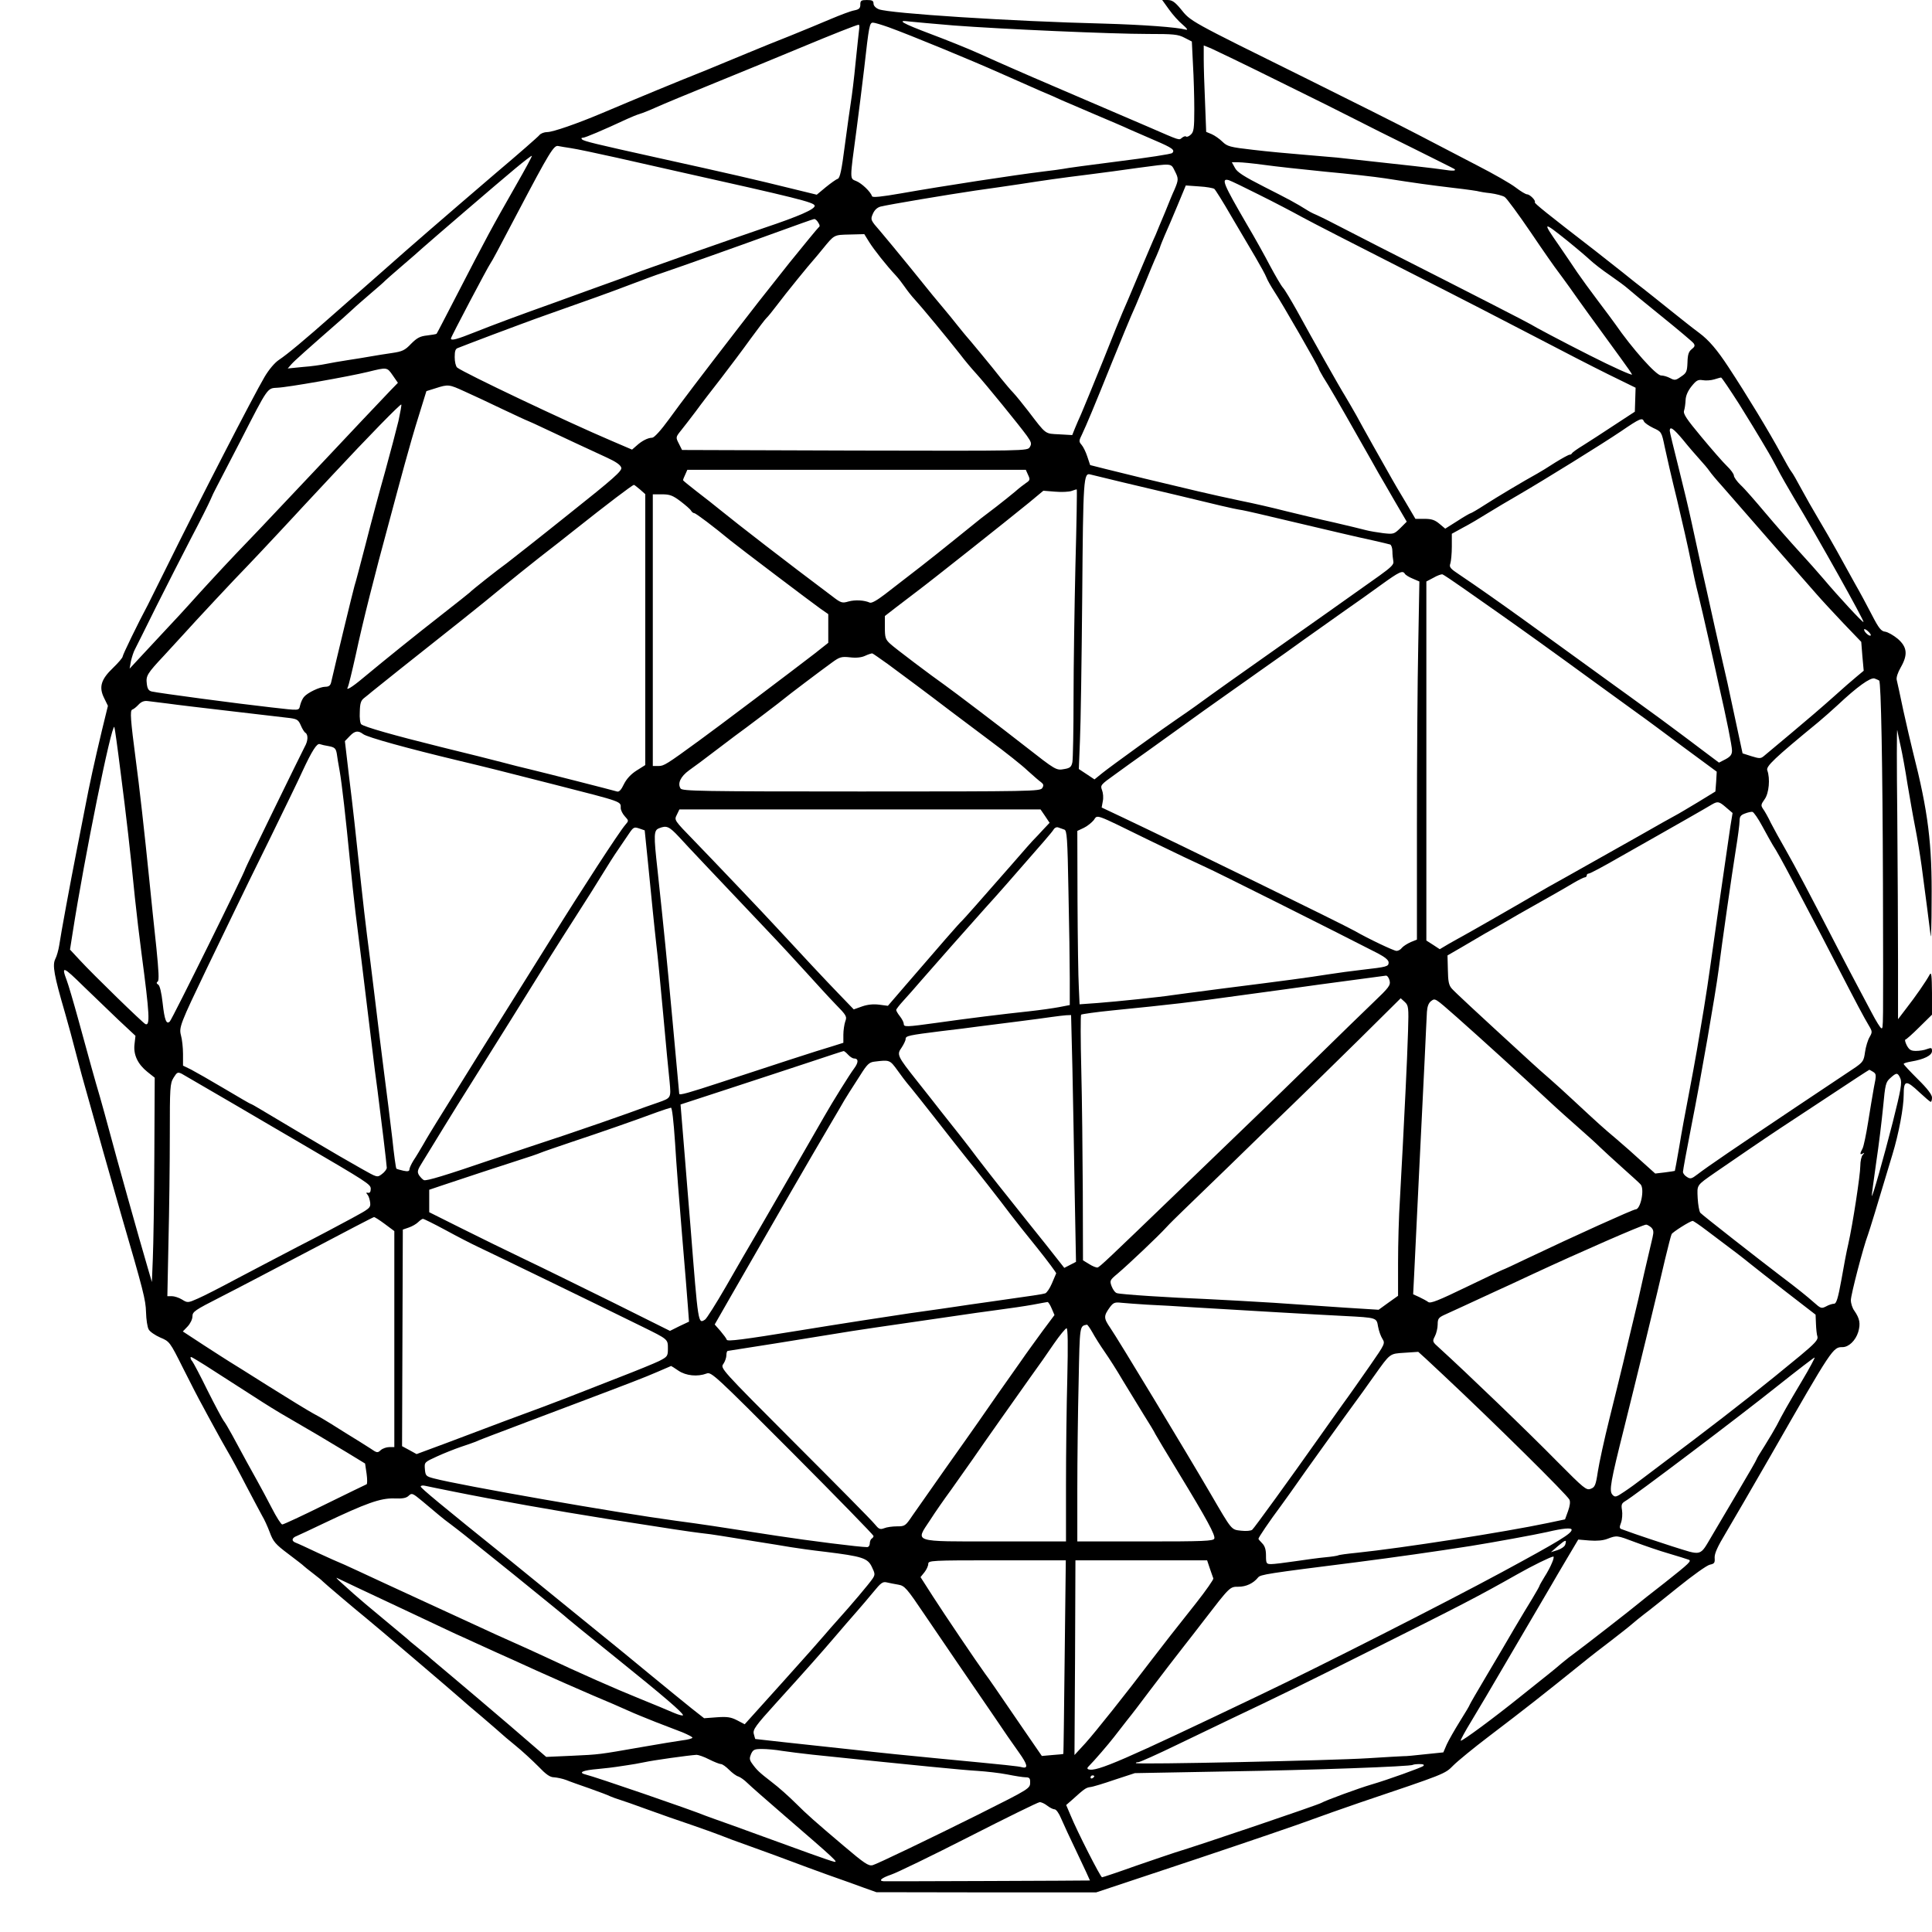 <?xml version="1.0" standalone="no"?>
<!DOCTYPE svg PUBLIC "-//W3C//DTD SVG 20010904//EN"
 "http://www.w3.org/TR/2001/REC-SVG-20010904/DTD/svg10.dtd">
<svg version="1.0" xmlns="http://www.w3.org/2000/svg"
 width="1024pt" height="1024pt" viewBox="0 0 1024 1024"
 preserveAspectRatio="xMidYMid meet">

<g transform="translate(0,1024) scale(0.1,-0.1)"
fill="#000000" stroke="none">
<path d="M4560 10216 c0 -20 -7 -26 -32 -31 -18 -3 -73 -24 -123 -45 -49 -21
-146 -61 -215 -89 -69 -27 -170 -68 -225 -91 -55 -23 -154 -64 -220 -91 -161
-64 -354 -144 -555 -229 -130 -55 -260 -100 -289 -100 -16 0 -35 -7 -42 -16
-7 -9 -112 -101 -234 -204 -265 -227 -457 -393 -585 -507 -52 -46 -108 -95
-125 -110 -16 -14 -82 -71 -145 -127 -156 -138 -246 -213 -291 -243 -23 -15
-54 -52 -77 -91 -60 -102 -349 -663 -518 -1006 -47 -94 -92 -184 -100 -201
-53 -99 -134 -266 -134 -275 0 -6 -23 -33 -51 -60 -64 -61 -76 -102 -47 -160
l20 -41 -31 -127 c-41 -172 -66 -286 -91 -417 -12 -60 -32 -164 -45 -230 -31
-157 -83 -438 -91 -495 -4 -25 -13 -58 -21 -73 -16 -33 -7 -85 52 -287 18 -63
42 -151 53 -195 12 -44 32 -123 47 -175 36 -131 172 -611 195 -690 121 -415
132 -458 134 -525 1 -38 7 -79 14 -91 6 -12 34 -31 61 -43 50 -21 51 -22 122
-164 39 -78 85 -167 102 -197 16 -30 45 -84 65 -120 19 -36 50 -90 67 -120 18
-30 63 -113 100 -185 37 -71 76 -143 85 -160 10 -16 28 -55 40 -87 18 -49 30
-63 98 -114 42 -32 79 -60 82 -64 3 -3 25 -21 50 -40 25 -19 47 -37 50 -41 6
-7 172 -148 229 -194 39 -31 486 -412 505 -430 6 -6 56 -49 111 -95 55 -47
102 -88 105 -91 3 -3 34 -30 70 -59 36 -29 90 -79 122 -111 42 -44 63 -59 85
-59 15 -1 44 -7 63 -14 19 -8 76 -28 125 -45 50 -18 99 -36 110 -42 11 -5 34
-13 50 -18 17 -5 82 -28 145 -51 63 -23 171 -61 240 -84 69 -24 136 -48 150
-54 14 -6 88 -34 165 -61 77 -28 172 -62 210 -77 39 -15 124 -46 190 -70 66
-23 152 -54 190 -68 l70 -25 583 -1 582 0 523 174 c287 96 565 191 617 211 52
19 167 60 255 90 456 154 453 152 498 198 23 23 107 92 186 152 201 153 280
215 496 389 44 36 114 90 155 121 41 32 89 69 105 83 17 15 48 40 70 57 22 16
103 81 180 143 77 62 152 116 168 119 24 5 27 10 25 37 -1 22 15 58 59 131 33
55 140 240 238 410 328 573 330 575 381 575 33 0 69 35 83 80 13 45 8 71 -20
112 -11 14 -19 40 -19 57 0 29 66 282 90 345 9 25 46 145 130 426 34 111 60
251 60 317 0 79 12 81 84 13 29 -27 56 -50 59 -50 4 0 7 10 7 23 0 15 -25 48
-75 97 -41 41 -75 77 -75 81 0 4 18 9 41 13 66 11 109 32 109 55 0 18 -3 19
-26 11 -14 -6 -40 -10 -59 -10 -27 0 -36 6 -49 30 -8 16 -11 30 -7 30 4 0 38
30 74 66 l67 66 0 116 c-1 91 -3 113 -12 97 -19 -36 -77 -119 -123 -178 l-45
-59 0 304 c0 166 -2 517 -4 778 -3 261 -3 464 0 450 2 -14 11 -54 19 -90 8
-36 24 -123 35 -195 12 -71 30 -175 41 -230 11 -55 26 -147 34 -205 8 -58 21
-157 29 -220 8 -63 17 -131 19 -150 2 -19 5 62 5 181 3 307 -18 476 -99 794
-11 44 -34 143 -51 220 -16 77 -32 150 -35 162 -3 12 6 39 21 65 39 68 35 108
-15 152 -23 19 -53 36 -67 38 -21 2 -34 18 -70 88 -24 47 -65 123 -92 170 -26
47 -68 123 -94 170 -26 47 -70 123 -98 170 -28 47 -69 119 -91 160 -22 41 -45
82 -52 90 -7 8 -31 51 -55 95 -64 118 -181 311 -279 460 -59 90 -103 142 -154
180 -30 22 -101 78 -158 124 -57 46 -119 95 -138 110 -19 14 -68 53 -110 87
-42 33 -108 85 -146 115 -254 196 -325 253 -320 257 7 8 -26 42 -41 42 -7 0
-34 16 -60 36 -27 21 -118 73 -204 117 -85 44 -227 118 -315 164 -88 46 -351
178 -585 294 -639 316 -617 304 -673 373 -30 36 -45 46 -68 46 l-29 0 36 -50
c20 -28 52 -64 73 -81 24 -21 29 -29 16 -26 -48 13 -227 26 -435 32 -490 12
-1136 54 -1192 76 -17 7 -28 19 -28 30 0 15 -7 19 -35 19 -30 0 -35 -3 -35
-24z m495 -111 c250 -19 836 -45 1030 -45 135 0 159 -2 193 -20 l39 -20 6
-122 c4 -67 7 -174 7 -238 0 -101 -3 -119 -18 -133 -10 -10 -22 -14 -25 -11
-4 4 -13 1 -22 -6 -17 -14 -7 -17 -175 56 -117 50 -448 192 -515 221 -33 14
-78 34 -100 43 -22 10 -71 31 -110 48 -38 17 -119 52 -180 80 -60 27 -173 72
-250 101 -154 58 -187 77 -115 67 25 -3 131 -12 235 -21z m-346 -9 c116 -42
441 -176 591 -243 80 -35 177 -78 215 -95 39 -16 89 -38 112 -49 23 -10 102
-44 175 -75 73 -31 156 -66 183 -79 28 -12 89 -39 138 -60 91 -39 106 -50 90
-66 -6 -6 -133 -25 -284 -44 -151 -19 -283 -37 -294 -40 -12 -2 -59 -9 -105
-14 -154 -19 -528 -76 -755 -116 -103 -18 -151 -23 -153 -15 -8 24 -54 68 -83
80 -36 15 -36 0 1 275 11 83 29 227 40 320 26 232 29 245 47 245 9 0 45 -11
82 -24z m-155 -8 c-2 -13 -10 -93 -19 -178 -8 -85 -20 -180 -25 -210 -5 -30
-19 -133 -32 -229 -17 -133 -26 -175 -38 -179 -8 -2 -37 -23 -63 -44 l-48 -40
-127 31 c-198 49 -332 80 -722 166 -325 72 -383 86 -395 96 -5 6 -4 9 5 9 11
0 102 38 235 100 22 10 51 22 65 26 14 4 52 19 85 34 33 15 179 76 325 135
146 59 346 142 445 183 168 70 292 119 306 121 3 1 5 -9 3 -21z m2216 -275
c173 -85 358 -177 410 -204 52 -27 192 -97 310 -155 118 -59 217 -108 219
-110 11 -10 -9 -11 -59 -3 -46 7 -178 22 -565 64 -22 2 -101 9 -175 15 -74 6
-195 17 -269 26 -123 14 -136 18 -162 43 -15 15 -41 33 -57 40 l-29 12 -6 157
c-4 86 -7 189 -7 229 l0 72 38 -15 c20 -9 179 -85 352 -171z m-3745 -358 c28
-4 138 -27 245 -51 107 -24 247 -56 310 -70 645 -144 734 -166 738 -184 3 -18
-80 -55 -268 -118 -196 -67 -540 -188 -645 -226 -55 -21 -107 -40 -115 -43
-105 -38 -256 -92 -340 -123 -205 -73 -336 -122 -434 -161 -95 -38 -126 -46
-126 -33 0 8 196 380 210 399 7 9 43 76 142 265 171 325 194 362 217 356 9 -2
39 -7 66 -11z m-293 -202 c-127 -223 -145 -255 -327 -608 -48 -93 -89 -172
-91 -174 -2 -2 -24 -6 -50 -9 -38 -4 -54 -13 -85 -44 -33 -35 -47 -41 -101
-49 -35 -5 -85 -13 -113 -18 -27 -5 -83 -14 -123 -20 -39 -6 -91 -15 -115 -20
-23 -5 -78 -13 -122 -16 l-80 -8 20 23 c17 19 75 71 274 245 19 17 43 39 54
49 11 11 52 46 91 80 39 33 73 63 76 67 3 3 43 39 90 79 47 40 96 83 110 96
45 40 403 348 490 420 47 39 87 70 89 68 2 -2 -37 -74 -87 -161z m3969 113
c57 -8 203 -24 324 -36 121 -11 263 -27 315 -35 166 -26 232 -35 365 -51 71
-8 132 -17 135 -19 3 -1 30 -6 60 -9 30 -4 64 -13 75 -20 11 -7 74 -93 140
-190 66 -98 130 -189 142 -204 11 -15 41 -55 65 -89 41 -59 135 -189 268 -371
33 -45 60 -84 60 -87 0 -6 -103 40 -225 102 -145 73 -297 154 -310 163 -10 7
-298 155 -805 412 -135 69 -254 130 -265 136 -11 6 -36 18 -55 27 -19 8 -44
20 -55 27 -70 44 -105 62 -233 127 -110 56 -146 79 -157 102 l-16 29 34 0 c18
0 80 -6 138 -14z m-474 -33 c20 -39 20 -46 -2 -98 -8 -16 -30 -70 -50 -120
-21 -49 -43 -103 -50 -120 -8 -16 -48 -111 -90 -210 -41 -99 -80 -189 -85
-200 -5 -11 -53 -128 -105 -260 -53 -131 -105 -257 -115 -280 -10 -22 -25 -56
-33 -76 l-14 -35 -69 4 c-77 4 -67 -4 -164 123 -30 39 -66 83 -80 98 -14 14
-43 49 -65 76 -40 52 -176 216 -185 225 -3 3 -23 28 -45 55 -22 28 -53 66 -70
86 -46 54 -61 73 -179 219 -60 74 -133 162 -161 195 -51 58 -52 61 -39 91 9
21 23 34 41 39 44 11 354 63 503 85 74 10 180 26 235 34 129 20 211 32 365 51
69 9 186 24 260 35 187 25 175 26 197 -17z m448 -126 c77 -38 178 -91 225
-117 47 -26 297 -154 555 -285 259 -131 571 -292 695 -357 124 -65 291 -151
372 -191 l147 -72 -2 -63 -2 -64 -110 -72 c-60 -40 -135 -88 -165 -107 -30
-18 -56 -37 -58 -41 -2 -5 -8 -8 -13 -8 -5 0 -40 -19 -77 -42 -37 -24 -79 -50
-94 -58 -71 -39 -220 -128 -280 -167 -37 -24 -70 -43 -73 -43 -3 0 -35 -18
-70 -41 l-65 -41 -31 26 c-24 20 -41 26 -79 26 l-48 0 -53 90 c-30 50 -61 102
-69 117 -39 68 -166 294 -192 343 -17 30 -43 75 -58 100 -32 51 -176 307 -257
455 -31 55 -63 109 -73 120 -10 11 -40 63 -68 115 -27 52 -82 151 -123 220
-125 215 -139 247 -96 235 12 -4 85 -39 162 -78z m-239 32 c6 -5 47 -70 90
-145 44 -75 101 -172 128 -217 26 -45 53 -93 58 -107 5 -14 24 -47 42 -75 39
-58 236 -401 236 -410 0 -3 11 -22 23 -43 30 -47 82 -136 190 -327 47 -82 93
-164 103 -182 11 -18 48 -83 84 -145 l66 -113 -34 -34 c-33 -32 -36 -33 -90
-27 -32 4 -73 11 -92 16 -19 5 -96 24 -170 41 -74 16 -189 44 -255 60 -66 17
-174 42 -240 55 -66 14 -167 36 -225 50 -184 43 -402 96 -489 118 l-83 21 -15
45 c-8 25 -22 53 -31 63 -14 16 -14 21 3 55 24 51 62 141 161 387 47 116 92
224 99 240 8 17 38 86 66 155 28 69 59 144 70 167 10 24 19 45 19 48 0 2 11
28 23 57 13 29 44 101 68 159 l44 106 70 -5 c39 -2 75 -9 81 -13z m-2099 -179
c9 -13 9 -21 2 -25 -5 -4 -75 -89 -155 -188 -183 -231 -164 -207 -266 -339
-207 -268 -307 -400 -373 -491 -43 -59 -77 -96 -88 -97 -23 0 -56 -17 -84 -43
l-23 -20 -112 48 c-235 100 -780 359 -815 387 -7 6 -13 30 -13 55 0 33 4 45
18 49 9 4 91 35 183 70 91 34 219 82 285 105 235 83 331 117 454 164 69 26
136 51 150 55 69 23 419 147 600 213 113 41 210 76 215 76 6 1 16 -8 22 -19z
m3969 -95 c52 -42 107 -89 124 -105 17 -16 63 -52 103 -79 39 -27 81 -58 92
-68 12 -11 93 -78 180 -148 88 -71 165 -136 171 -144 9 -12 7 -19 -10 -32 -16
-13 -21 -29 -22 -70 -2 -48 -5 -56 -34 -75 -28 -20 -34 -21 -58 -8 -15 8 -36
14 -48 14 -26 0 -152 141 -244 274 -8 11 -48 66 -90 121 -41 54 -90 122 -110
151 -19 29 -63 93 -97 143 -90 129 -87 130 43 26z m-3699 -8 c25 -40 92 -125
141 -177 13 -14 34 -41 47 -60 13 -19 37 -50 54 -68 35 -38 174 -206 240 -290
24 -32 62 -77 85 -102 50 -55 230 -276 269 -330 24 -34 26 -42 15 -60 -13 -20
-15 -20 -928 -18 l-915 3 -17 34 c-17 33 -17 34 12 70 16 20 51 65 78 101 26
36 86 114 133 174 46 60 117 154 157 210 41 56 79 106 85 111 7 6 32 37 57 70
41 55 171 215 195 241 5 6 26 30 45 54 63 77 59 75 143 77 l78 2 26 -42z
m-2525 -707 l27 -39 -37 -38 c-88 -92 -199 -210 -357 -378 -93 -99 -246 -260
-339 -359 -94 -98 -182 -190 -195 -205 -13 -14 -47 -51 -75 -81 -28 -30 -73
-80 -100 -110 -27 -30 -81 -89 -120 -130 -39 -42 -100 -107 -135 -145 l-64
-69 7 40 c5 21 14 50 22 64 7 14 58 115 112 225 55 110 139 274 186 365 48 91
93 181 101 200 8 19 22 49 31 65 9 17 66 127 127 245 149 291 143 282 197 285
55 2 377 59 480 84 102 25 101 26 132 -19z m7136 -152 c49 -79 102 -165 118
-193 16 -27 34 -57 39 -66 6 -9 25 -45 44 -80 18 -35 59 -107 90 -159 129
-214 373 -651 368 -657 -4 -4 -132 134 -213 230 -27 32 -85 97 -129 145 -44
48 -124 139 -177 202 -53 63 -112 131 -132 149 -20 19 -36 42 -36 50 0 9 -17
32 -37 51 -20 19 -81 89 -135 154 -80 96 -98 123 -92 140 4 12 7 37 8 56 1 23
12 48 31 72 26 32 34 37 60 33 16 -3 44 -1 60 4 17 5 33 10 37 10 3 1 46 -63
96 -141z m-6757 68 c41 -18 132 -61 203 -95 70 -33 130 -61 132 -61 2 0 52
-23 111 -51 108 -51 177 -83 309 -144 48 -22 73 -39 77 -54 4 -17 -38 -55
-281 -248 -157 -126 -304 -241 -326 -258 -49 -35 -189 -146 -196 -155 -3 -3
-68 -55 -145 -115 -146 -114 -301 -239 -419 -337 -63 -53 -96 -72 -82 -49 3 5
22 82 42 172 36 169 99 419 178 709 24 91 61 226 81 300 20 74 54 192 76 261
l39 126 48 15 c68 22 72 21 153 -16z m-349 -157 c-11 -46 -43 -167 -71 -269
-29 -102 -75 -273 -102 -380 -28 -107 -54 -208 -60 -225 -7 -23 -98 -399 -124
-512 -4 -17 -13 -23 -31 -23 -28 0 -94 -31 -113 -54 -7 -8 -16 -27 -20 -43 -8
-31 3 -30 -156 -12 -171 19 -591 75 -631 84 -16 4 -23 14 -26 42 -5 41 2 53
91 148 26 28 71 77 101 110 59 66 282 305 345 369 22 23 94 99 160 170 66 71
125 134 130 140 6 6 76 81 155 166 189 203 363 381 367 376 2 -2 -5 -41 -15
-87z m6601 -2 c3 -8 25 -23 49 -35 44 -20 45 -21 61 -99 9 -43 38 -170 66
-283 27 -113 59 -254 71 -315 12 -60 30 -144 41 -185 10 -41 37 -156 59 -255
22 -99 45 -200 50 -225 41 -179 70 -324 70 -348 0 -21 -8 -32 -34 -46 l-35
-18 -88 66 c-48 36 -99 75 -113 85 -23 18 -182 135 -281 206 -23 17 -95 68
-159 115 -116 84 -179 130 -395 286 -125 90 -253 180 -338 237 -50 33 -57 41
-50 60 4 12 8 53 8 90 l0 68 60 33 c33 17 92 52 130 76 39 24 111 67 160 95
141 82 446 271 548 340 98 67 112 73 120 52z m208 -99 c28 -35 68 -81 88 -103
20 -22 43 -49 51 -61 8 -12 38 -48 67 -80 52 -59 174 -199 288 -330 33 -38 84
-96 113 -129 29 -33 74 -84 100 -114 26 -30 90 -99 142 -154 l95 -99 6 -76 7
-77 -36 -30 c-20 -16 -77 -66 -127 -111 -49 -44 -148 -129 -220 -189 -71 -59
-138 -115 -147 -123 -16 -13 -23 -13 -65 0 l-47 15 -33 154 c-18 85 -39 183
-47 219 -9 36 -38 169 -67 295 -28 127 -62 280 -76 340 -13 61 -35 160 -48
220 -13 61 -44 191 -69 290 -25 99 -46 185 -46 192 0 26 20 12 71 -49z m-3472
-185 c12 -25 10 -29 -11 -43 -12 -8 -39 -29 -58 -46 -19 -16 -64 -52 -100 -80
-35 -27 -71 -54 -80 -61 -8 -6 -75 -60 -149 -120 -125 -101 -205 -163 -361
-283 -42 -32 -70 -48 -80 -44 -29 13 -77 16 -113 6 -34 -10 -40 -8 -89 30
-231 173 -501 382 -588 453 -30 25 -88 70 -127 100 -40 31 -73 58 -73 60 0 2
5 16 12 30 l11 25 897 0 897 0 12 -27z m496 -38 c83 -20 218 -52 300 -71 83
-20 184 -44 225 -54 41 -10 93 -21 115 -24 22 -4 126 -28 230 -53 234 -55 367
-87 465 -108 41 -9 81 -19 88 -21 6 -2 12 -18 12 -36 0 -18 3 -42 5 -53 4 -16
-11 -31 -72 -75 -162 -115 -441 -313 -523 -370 -205 -144 -365 -258 -454 -323
-28 -20 -68 -48 -89 -62 -70 -47 -362 -258 -404 -292 l-42 -34 -42 28 -41 27
6 151 c4 82 9 426 12 763 5 630 7 658 44 647 8 -2 83 -20 165 -40z m-2552 -40
l27 -24 0 -718 0 -718 -46 -29 c-30 -19 -53 -44 -67 -72 -14 -30 -26 -43 -37
-39 -27 8 -372 96 -455 116 -44 10 -114 28 -155 39 -41 11 -185 47 -320 80
-258 64 -408 107 -425 121 -6 4 -10 34 -8 66 1 47 6 61 25 75 13 10 30 24 38
31 15 13 225 180 480 382 69 55 166 133 216 175 50 41 137 111 193 155 57 44
140 109 185 145 174 138 308 240 316 240 3 0 17 -12 33 -25z m2307 -401 c-5
-219 -10 -537 -10 -705 0 -169 -3 -320 -6 -338 -5 -25 -12 -32 -42 -37 -44 -8
-44 -8 -209 121 -122 96 -382 293 -427 325 -63 44 -265 196 -288 218 -25 23
-28 33 -28 86 l0 61 58 45 c31 24 83 63 114 87 66 49 477 375 591 468 l77 64
63 -5 c34 -3 73 -1 87 4 14 5 26 9 27 8 2 -2 -1 -182 -7 -402z m-2093 339 c26
-20 52 -42 56 -50 4 -7 12 -13 17 -13 8 0 101 -70 193 -146 39 -32 434 -331
474 -359 l43 -30 0 -76 0 -76 -72 -57 c-110 -85 -534 -405 -612 -461 -174
-127 -187 -135 -216 -135 l-30 0 0 720 0 720 49 0 c41 0 57 -6 98 -37z m3839
-384 c3 -6 22 -18 42 -26 l35 -15 -6 -336 c-4 -185 -7 -613 -7 -949 l0 -613
-32 -13 c-18 -8 -39 -21 -47 -30 -7 -10 -20 -17 -29 -17 -14 0 -151 65 -222
106 -66 37 -904 447 -1233 603 l-108 51 6 33 c4 18 2 44 -4 59 -10 26 -7 29
67 82 42 31 122 88 177 127 311 224 331 238 460 329 39 27 93 66 120 85 28 20
66 47 85 60 19 13 91 64 160 114 69 49 168 119 220 156 52 36 138 97 190 135
97 70 114 78 126 59z m307 -75 c54 -38 140 -98 191 -134 115 -81 280 -199 506
-364 96 -70 201 -146 233 -169 33 -23 139 -102 237 -175 l179 -132 -3 -53 -4
-52 -93 -57 c-52 -31 -105 -63 -119 -70 -14 -7 -99 -55 -190 -107 -191 -108
-213 -120 -380 -214 -69 -38 -150 -84 -180 -102 -64 -38 -331 -191 -375 -215
-16 -9 -51 -28 -77 -43 l-47 -28 -35 23 -36 23 0 952 0 951 38 20 c20 12 42
19 47 18 6 -2 54 -34 108 -72z m2162 -252 c-6 -7 -35 18 -35 31 0 5 9 2 20 -8
11 -10 18 -20 15 -23z m-5209 -152 c91 -67 208 -154 331 -248 34 -26 128 -96
209 -157 81 -60 172 -132 201 -160 30 -27 62 -55 71 -61 13 -10 15 -17 6 -31
-11 -17 -55 -18 -959 -18 -857 0 -949 2 -958 16 -17 27 0 63 45 96 24 17 84
61 133 99 50 38 100 76 111 84 45 32 259 194 264 200 7 7 192 147 249 188 41
30 51 33 96 28 32 -4 61 -1 80 8 17 8 34 13 38 13 4 -1 41 -27 83 -57z m5254
-87 c10 -9 18 -444 20 -1078 2 -788 2 -765 -8 -765 -5 0 -28 37 -52 83 -24 45
-59 111 -78 147 -19 36 -63 119 -97 185 -149 289 -232 446 -280 530 -29 50
-64 114 -79 143 -14 30 -33 63 -41 74 -13 19 -12 24 8 52 23 32 30 109 14 153
-8 21 37 64 271 256 26 22 72 62 102 90 103 97 173 147 195 141 11 -4 22 -9
25 -11z m-9070 -122 c41 -6 194 -24 340 -41 146 -17 284 -33 308 -36 36 -5 44
-10 56 -38 8 -19 19 -37 25 -40 15 -10 14 -43 -4 -74 -17 -32 -315 -642 -315
-647 0 -13 -387 -796 -400 -809 -18 -18 -28 7 -38 98 -6 54 -15 92 -23 97 -10
6 -11 11 -3 17 8 5 5 56 -7 177 -10 94 -28 262 -39 375 -22 218 -53 497 -70
620 -28 215 -32 264 -19 269 7 2 22 14 33 26 15 16 30 22 51 19 17 -2 64 -8
105 -13z m-251 -362 c31 -240 51 -415 76 -667 8 -78 24 -211 35 -295 43 -324
46 -385 21 -375 -12 4 -280 265 -347 338 l-53 57 14 89 c63 404 206 1107 221
1091 2 -2 17 -109 33 -238z m1286 200 c22 -17 241 -77 500 -139 142 -34 220
-53 520 -130 360 -92 345 -87 345 -123 0 -11 10 -31 22 -44 21 -23 21 -23 2
-45 -32 -37 -228 -338 -399 -613 -65 -104 -144 -230 -175 -280 -96 -153 -274
-437 -426 -683 -21 -34 -53 -86 -69 -115 -17 -29 -40 -68 -53 -87 -12 -19 -22
-41 -22 -48 0 -10 -9 -12 -32 -7 -18 4 -35 9 -37 11 -3 2 -13 75 -22 162 -10
86 -30 245 -44 352 -14 107 -36 290 -50 405 -14 116 -32 260 -40 320 -8 61
-21 178 -30 260 -31 290 -44 412 -66 588 l-21 179 27 28 c26 27 44 29 70 9z
m-181 -64 c30 -6 36 -12 41 -39 2 -17 9 -58 15 -91 12 -67 33 -254 55 -480 8
-82 21 -204 29 -270 15 -117 44 -353 86 -700 11 -93 25 -204 31 -245 18 -138
49 -395 49 -410 -1 -8 -12 -23 -26 -33 -25 -19 -25 -18 -107 28 -45 26 -98 56
-117 67 -42 24 -331 195 -412 244 -31 19 -58 34 -61 34 -2 0 -64 36 -138 80
-74 44 -153 89 -176 101 l-43 21 0 62 c0 33 -5 78 -11 99 -11 42 -3 62 137
354 40 83 103 213 140 290 36 76 125 257 197 403 71 146 148 303 169 350 52
112 78 152 93 146 8 -3 30 -8 49 -11z m7405 -325 l34 -29 -12 -73 c-17 -114
-90 -622 -106 -738 -8 -58 -23 -159 -34 -225 -11 -66 -27 -163 -36 -215 -9
-52 -29 -162 -45 -245 -16 -82 -39 -206 -50 -275 -12 -68 -22 -125 -23 -126
-1 -1 -25 -4 -53 -8 l-51 -6 -69 62 c-38 35 -100 90 -139 123 -69 58 -90 77
-230 207 -38 36 -93 85 -120 109 -28 24 -73 64 -100 89 -309 283 -403 371
-420 390 -16 18 -20 38 -21 99 l-2 77 76 44 c42 25 98 58 126 74 28 15 80 45
116 66 36 21 81 47 101 58 73 41 206 116 252 144 26 15 52 28 57 28 6 0 10 5
10 10 0 6 5 10 11 10 7 0 80 39 163 87 83 47 171 97 196 111 25 14 97 55 160
91 63 36 124 71 135 78 30 17 37 15 74 -17z m-3610 -45 l24 -36 -34 -36 c-19
-21 -39 -42 -45 -48 -6 -5 -62 -68 -124 -140 -169 -193 -254 -289 -261 -295
-14 -12 -113 -126 -300 -343 l-93 -108 -46 6 c-31 4 -61 1 -90 -9 l-45 -16
-80 83 c-66 68 -208 220 -326 348 -62 68 -345 365 -440 463 -106 109 -106 109
-92 137 l14 29 957 0 957 0 24 -35z m3802 -55 c22 -41 47 -85 54 -97 21 -32
51 -86 110 -198 29 -55 70 -134 92 -175 22 -41 84 -160 138 -265 109 -211 143
-275 171 -322 18 -30 18 -34 3 -60 -9 -15 -20 -51 -24 -79 -6 -45 -11 -53 -49
-80 -24 -16 -169 -113 -322 -215 -309 -207 -465 -313 -518 -354 -30 -23 -37
-25 -55 -13 -12 7 -21 19 -21 27 0 8 20 118 45 245 49 246 128 702 144 826 17
135 71 512 91 636 11 67 20 136 20 152 0 24 6 32 28 40 15 6 33 10 40 9 7 -1
31 -36 53 -77z m-3251 -73 c129 -63 264 -127 300 -143 53 -23 683 -339 913
-457 38 -20 57 -36 57 -48 0 -22 -9 -24 -140 -39 -52 -6 -135 -17 -185 -25
-101 -16 -211 -31 -560 -75 -132 -17 -251 -33 -265 -35 -48 -8 -296 -34 -391
-41 l-97 -7 -4 89 c-3 49 -6 256 -7 460 l-1 370 34 16 c19 9 42 28 53 41 22
30 -3 39 293 -106z m-2656 -115 c9 -92 21 -210 26 -262 5 -52 14 -133 19 -180
6 -47 22 -211 36 -365 14 -154 29 -315 34 -358 8 -87 8 -86 -59 -110 -25 -8
-97 -34 -160 -57 -63 -23 -214 -75 -335 -116 -121 -40 -292 -97 -380 -127
-257 -88 -354 -117 -368 -112 -7 3 -18 15 -26 26 -11 19 -9 27 20 73 17 28 68
110 111 181 44 72 107 173 140 225 33 52 130 208 216 345 221 356 232 373 342
545 55 85 120 189 145 230 25 41 61 98 80 125 19 28 45 67 59 87 23 34 27 36
54 27 l29 -10 17 -167z m166 131 c48 -53 167 -178 470 -498 63 -66 155 -166
204 -220 50 -55 118 -130 153 -166 60 -61 63 -67 53 -93 -5 -15 -10 -47 -10
-70 l0 -43 -57 -18 c-73 -21 -339 -108 -591 -191 -171 -56 -222 -71 -222 -61
0 1 -16 173 -35 382 -33 356 -44 467 -80 804 -21 188 -20 210 8 221 40 16 53
11 107 -47z m2041 40 c14 -4 17 -44 22 -326 4 -177 7 -386 7 -463 l0 -141 -57
-11 c-32 -6 -103 -16 -158 -22 -141 -15 -327 -38 -489 -61 -166 -23 -176 -23
-176 -5 0 7 -9 25 -20 39 -11 14 -20 29 -20 34 0 4 17 26 38 49 20 22 64 71
97 110 69 79 254 289 335 379 30 33 83 92 116 130 205 234 238 272 248 288 6
10 17 15 26 11 8 -3 22 -8 31 -11z m-5197 -832 c50 -48 132 -127 182 -175 l92
-86 -5 -44 c-7 -56 17 -106 68 -147 l39 -31 -2 -416 c-1 -230 -5 -473 -8 -542
l-5 -125 -22 75 c-43 145 -172 606 -202 720 -17 63 -40 147 -51 185 -26 87
-58 203 -116 415 -25 91 -52 182 -60 203 -30 80 -21 77 90 -32z m6921 32 c6
-25 -2 -36 -87 -117 -51 -49 -185 -179 -298 -290 -113 -111 -266 -259 -341
-331 -74 -71 -247 -238 -385 -371 -388 -374 -425 -409 -437 -412 -7 -1 -27 7
-44 18 l-33 20 -1 362 c-1 200 -4 491 -8 648 -4 157 -4 288 -1 292 3 3 79 14
170 23 310 31 415 43 680 80 146 20 333 45 415 57 135 18 322 43 351 47 7 0
15 -11 19 -26z m98 -266 c-2 -72 -8 -213 -13 -312 -5 -99 -12 -234 -15 -300
-4 -66 -10 -192 -15 -280 -6 -88 -10 -239 -10 -337 l0 -176 -52 -37 -51 -37
-176 11 c-97 7 -268 18 -381 26 -113 7 -275 16 -360 20 -183 7 -449 24 -470
31 -9 2 -21 18 -28 36 -11 30 -10 33 31 67 60 51 216 199 257 244 19 21 60 61
90 90 30 29 140 135 245 237 104 102 253 246 330 320 77 74 239 233 360 352
l219 217 22 -20 c19 -18 21 -28 17 -152z m257 73 c132 -117 350 -315 489 -445
47 -44 120 -109 161 -145 41 -36 91 -81 110 -100 20 -19 74 -69 120 -110 46
-41 89 -80 95 -87 23 -23 1 -133 -26 -133 -13 0 -325 -141 -577 -261 -68 -33
-125 -59 -127 -59 -2 0 -88 -41 -192 -91 -149 -72 -191 -89 -203 -80 -8 6 -30
18 -47 26 l-33 15 6 118 c3 64 14 297 25 517 11 220 24 495 30 610 5 116 11
229 12 252 2 29 9 47 22 57 22 16 18 19 135 -84z m-2036 -272 c3 -156 9 -450
12 -655 l7 -371 -31 -16 -31 -16 -97 123 c-54 67 -148 185 -209 262 -62 77
-130 165 -153 195 -22 30 -66 87 -96 125 -31 39 -75 95 -99 125 -23 30 -80
102 -126 160 -106 134 -109 140 -82 178 11 17 21 37 21 45 0 17 15 20 190 42
69 8 159 19 200 25 41 5 134 17 205 26 72 9 153 20 180 24 28 4 62 8 76 9 l26
1 7 -282z m-1189 72 c10 -11 24 -20 31 -20 25 0 25 -21 1 -53 -22 -29 -115
-178 -157 -252 -59 -104 -289 -501 -352 -610 -42 -71 -119 -204 -171 -295 -52
-90 -102 -169 -110 -174 -37 -24 -36 -29 -77 490 -12 142 -25 309 -30 369 -5
61 -12 148 -16 195 l-7 86 254 83 c140 46 333 109 429 141 96 32 178 59 181
59 3 1 14 -8 24 -19z m261 -82 c21 -29 44 -60 51 -68 16 -18 108 -134 143
-179 50 -65 170 -216 182 -231 22 -25 181 -228 223 -285 22 -29 86 -110 143
-180 56 -70 101 -131 100 -134 -2 -4 -12 -28 -23 -54 -11 -26 -27 -49 -35 -52
-16 -5 -57 -11 -290 -44 -80 -11 -161 -23 -180 -26 -19 -3 -129 -19 -245 -35
-115 -17 -381 -58 -589 -92 -296 -48 -381 -59 -384 -49 -2 7 -18 28 -34 47
l-30 34 87 152 c244 425 419 728 521 901 38 65 74 125 79 135 6 9 17 28 26 42
9 14 35 55 59 92 35 56 47 68 74 71 81 10 82 10 122 -45z m5172 -9 c17 -11 18
-16 4 -83 -7 -39 -21 -123 -31 -186 -10 -63 -23 -125 -29 -137 -15 -28 -15
-36 1 -27 10 6 10 4 0 -7 -7 -7 -13 -34 -13 -59 0 -47 -40 -309 -64 -415 -8
-33 -24 -117 -36 -187 -18 -100 -27 -128 -39 -128 -9 0 -28 -6 -42 -14 -25
-13 -29 -11 -65 21 -35 31 -88 74 -173 138 -117 89 -420 326 -429 337 -6 8
-12 43 -14 78 -3 72 -8 65 92 135 69 48 292 200 344 234 22 14 136 90 255 168
119 79 217 143 219 143 1 0 10 -5 20 -11z m-8678 -177 c146 -86 299 -175 340
-199 359 -210 375 -220 375 -244 0 -16 -5 -23 -14 -21 -11 2 -12 0 -3 -10 6
-7 12 -26 14 -42 3 -28 -3 -32 -97 -83 -55 -30 -183 -98 -285 -150 -102 -53
-250 -131 -330 -173 -80 -43 -170 -89 -200 -102 -54 -24 -56 -24 -85 -6 -16
10 -41 18 -54 18 l-24 0 6 293 c4 160 7 414 7 562 0 252 1 272 20 303 18 29
22 31 43 21 12 -7 141 -82 287 -167z m8822 143 c10 -22 4 -58 -40 -233 -48
-188 -110 -407 -111 -390 -1 3 10 82 23 175 14 92 30 226 37 297 11 119 14
131 38 152 33 30 39 30 53 -1z m-6494 -342 c6 -104 23 -323 37 -488 14 -165
28 -336 31 -380 l6 -80 -51 -24 -50 -25 -303 151 c-167 82 -377 186 -468 229
-90 43 -241 117 -335 164 l-170 85 0 60 0 59 65 22 c138 46 289 96 395 130 61
19 119 39 130 44 11 5 88 31 170 59 145 48 326 111 450 157 33 12 65 22 71 23
6 1 14 -67 22 -186z m-1539 -430 l51 -38 0 -572 0 -573 -27 0 c-14 0 -35 -7
-45 -16 -17 -16 -20 -15 -55 9 -21 14 -81 51 -133 83 -52 33 -102 64 -111 69
-9 6 -36 21 -60 34 -24 13 -129 77 -234 143 -104 66 -199 125 -209 131 -11 7
-71 45 -134 86 l-113 74 25 26 c15 16 26 39 26 54 0 25 13 33 148 102 81 41
296 154 477 249 182 96 333 175 337 175 4 1 30 -16 57 -36z m323 -33 c62 -34
138 -73 168 -87 118 -56 611 -295 875 -425 136 -67 135 -66 135 -115 0 -41 -2
-44 -47 -67 -27 -13 -120 -51 -208 -85 -88 -34 -187 -73 -220 -86 -33 -13
-116 -45 -185 -71 -131 -48 -249 -92 -513 -192 l-159 -59 -38 21 -39 21 2 574
2 574 32 11 c18 6 40 19 50 29 9 9 21 17 25 17 4 0 59 -27 120 -60z m6684 -2
c152 -114 191 -144 229 -175 22 -18 109 -86 194 -152 l154 -119 2 -49 c1 -26
4 -57 8 -68 4 -16 -14 -36 -91 -100 -185 -153 -348 -282 -567 -448 -121 -91
-242 -183 -270 -204 -27 -21 -71 -53 -97 -70 -43 -29 -48 -30 -62 -15 -18 21
-10 66 63 357 60 240 178 723 216 890 16 66 31 126 35 134 6 11 94 67 111 70
3 1 37 -22 75 -51z m-295 17 c13 -13 15 -23 8 -53 -5 -20 -25 -105 -44 -188
-18 -83 -45 -200 -60 -260 -14 -60 -38 -156 -51 -214 -14 -58 -47 -193 -74
-301 -27 -108 -54 -233 -61 -278 -11 -74 -16 -84 -38 -92 -23 -9 -35 1 -176
143 -153 156 -485 475 -627 604 -36 32 -37 34 -23 61 8 15 15 44 15 63 0 31 5
37 38 52 33 15 127 58 267 123 27 12 118 54 201 93 245 114 579 260 598 261 5
1 17 -6 27 -14z m-3177 -430 l15 -35 -62 -83 c-34 -47 -87 -119 -117 -163 -30
-43 -85 -121 -122 -173 -37 -53 -84 -121 -105 -151 -21 -30 -99 -141 -173
-245 -74 -105 -152 -216 -174 -248 -37 -55 -40 -57 -82 -57 -23 0 -54 -4 -68
-10 -22 -8 -28 -5 -51 23 -14 18 -204 210 -422 428 -393 394 -396 397 -379
420 9 13 16 34 16 46 0 13 3 23 8 23 10 1 439 69 657 105 50 8 187 28 305 45
118 17 242 35 275 40 33 5 116 17 185 26 69 9 157 22 195 29 39 7 73 14 77 14
4 1 14 -15 22 -34z m506 20 c52 -2 169 -9 260 -15 248 -15 661 -39 785 -45
174 -9 171 -9 179 -56 4 -22 14 -51 23 -65 15 -24 14 -27 -63 -138 -44 -63
-110 -158 -149 -211 -38 -54 -95 -133 -125 -176 -156 -221 -343 -479 -353
-487 -7 -6 -33 -8 -59 -5 -53 6 -47 -1 -163 198 -126 216 -489 817 -531 878
-35 51 -35 62 -1 109 18 24 26 27 61 23 23 -2 84 -7 136 -10z m-290 -147 c13
-24 42 -70 65 -103 23 -33 66 -100 95 -150 30 -49 79 -130 110 -180 31 -49 60
-97 63 -105 4 -8 59 -100 123 -205 151 -248 197 -333 190 -350 -5 -13 -59 -15
-366 -15 l-360 0 0 278 c0 152 3 408 7 569 6 303 5 294 44 302 3 0 16 -18 29
-41z m-133 -240 c-4 -145 -7 -399 -7 -565 l0 -303 -373 0 c-446 0 -426 -6
-348 112 26 41 77 114 113 163 35 50 86 122 113 160 63 92 221 315 306 435 38
52 94 132 125 178 31 45 62 82 67 82 7 0 8 -88 4 -262z m1995 12 c272 -255
653 -632 666 -658 6 -11 3 -33 -7 -61 l-16 -44 -90 -19 c-233 -49 -772 -133
-1013 -158 -51 -5 -96 -11 -100 -14 -4 -2 -34 -7 -68 -10 -34 -3 -106 -13
-160 -21 -54 -8 -111 -15 -126 -15 -26 0 -28 3 -28 45 0 32 -6 51 -20 65 -11
11 -20 22 -20 24 0 7 58 93 120 176 30 41 66 92 80 112 22 33 254 356 353 491
20 29 49 68 62 87 84 118 80 115 158 120 40 3 73 5 74 5 1 0 62 -56 135 -125z
m-6562 52 c63 -40 114 -73 257 -165 55 -36 134 -85 175 -108 116 -67 216 -126
318 -188 l95 -58 8 -54 c4 -29 4 -55 0 -56 -5 -2 -104 -50 -222 -108 -117 -58
-218 -105 -225 -105 -6 0 -31 39 -56 88 -25 48 -59 112 -76 142 -31 55 -72
130 -134 245 -18 33 -38 67 -45 75 -6 8 -45 80 -85 160 -39 80 -76 149 -81
155 -5 5 -9 13 -9 18 0 9 -1 9 80 -41z m8462 -79 c-78 -131 -105 -179 -135
-238 -12 -22 -40 -70 -64 -108 -24 -37 -43 -69 -43 -72 0 -3 -43 -78 -96 -167
-53 -90 -115 -194 -137 -232 -71 -119 -50 -113 -217 -61 -80 26 -167 55 -195
65 -27 10 -58 21 -67 24 -15 4 -16 10 -6 36 6 17 8 47 5 66 -5 28 -2 36 16 47
42 23 611 453 807 610 107 85 197 154 198 152 2 -2 -27 -57 -66 -122z m-5956
52 c40 -27 101 -33 149 -15 25 10 44 -8 456 -421 236 -237 429 -435 429 -440
0 -4 -4 -11 -10 -14 -5 -3 -10 -15 -10 -26 0 -10 -6 -19 -14 -19 -40 0 -310
34 -479 60 -349 54 -381 59 -537 80 -305 41 -1140 187 -1280 224 -42 11 -45
14 -48 49 -3 37 -3 37 65 68 37 17 93 39 125 50 31 10 67 23 80 28 12 6 52 21
88 35 36 13 121 46 190 72 69 26 188 71 265 100 270 102 351 133 420 163 39
17 71 31 72 31 1 0 19 -11 39 -25z m-1196 -640 c222 -45 556 -104 815 -145
350 -55 445 -69 495 -75 30 -3 80 -10 110 -15 30 -5 114 -18 185 -30 72 -11
155 -25 185 -30 30 -5 114 -17 185 -25 194 -24 224 -33 246 -80 17 -35 18 -41
4 -62 -18 -27 -117 -144 -184 -218 -25 -28 -57 -64 -71 -81 -14 -17 -114 -130
-224 -252 l-199 -221 -40 21 c-33 17 -53 20 -108 16 l-67 -5 -65 51 c-35 28
-138 112 -228 186 -90 74 -177 146 -195 160 -17 14 -126 102 -240 195 -115 94
-248 202 -295 240 -377 303 -479 388 -479 396 0 5 10 7 23 4 12 -3 78 -16 147
-30z m-74 -125 c16 -14 45 -36 64 -50 18 -14 50 -38 71 -55 149 -120 246 -198
259 -208 185 -150 286 -232 290 -237 5 -5 90 -74 265 -215 241 -194 345 -283
345 -296 0 -4 -21 1 -47 12 -27 12 -109 46 -183 76 -129 52 -317 135 -506 224
-49 23 -127 58 -174 79 -47 21 -121 54 -165 75 -44 20 -186 86 -315 145 -129
59 -279 129 -333 154 -54 25 -100 46 -102 46 -2 0 -50 22 -107 48 -57 27 -111
52 -120 55 -25 9 -22 26 5 36 12 5 78 36 147 69 219 104 296 132 368 130 47
-2 66 2 79 15 16 15 20 13 72 -30 31 -26 70 -59 87 -73z m6004 -78 c0 -20 -65
-60 -370 -225 -296 -160 -959 -497 -1280 -650 -732 -350 -868 -409 -911 -395
-8 3 -7 9 3 18 27 27 103 115 133 154 17 22 48 62 70 90 23 28 74 95 115 150
101 133 116 152 182 237 32 41 79 101 104 134 144 187 142 185 188 185 41 0
79 18 104 49 13 16 46 21 522 81 202 26 421 57 605 86 119 19 343 60 405 74
84 20 130 24 130 12z m337 -66 c48 -18 129 -46 178 -60 50 -15 96 -29 103 -32
21 -6 9 -17 -126 -124 -70 -54 -134 -105 -142 -112 -28 -24 -284 -223 -325
-253 -22 -16 -56 -42 -76 -59 -20 -17 -53 -45 -75 -62 -21 -17 -86 -69 -144
-115 -139 -112 -312 -240 -318 -235 -2 3 23 49 56 103 33 54 115 193 182 308
130 222 209 356 244 416 11 20 48 82 81 138 l60 101 60 -5 c39 -3 72 0 95 9
50 19 49 19 147 -18z m-371 -13 c-3 -10 -22 -23 -41 -29 l-35 -11 38 33 c40
34 47 36 38 7z m-70 -96 c-7 -18 -25 -52 -40 -75 -14 -23 -26 -44 -26 -46 0
-3 -17 -33 -38 -68 -22 -35 -64 -106 -95 -158 -30 -52 -96 -164 -146 -248 -50
-84 -91 -155 -91 -157 0 -3 -23 -42 -52 -88 -28 -45 -60 -101 -70 -123 l-18
-42 -97 -10 c-54 -6 -105 -11 -113 -10 -8 0 -94 -5 -190 -11 -186 -12 -1221
-34 -1229 -26 -2 3 3 5 12 5 8 0 102 42 209 94 106 51 234 112 283 136 249
118 372 178 735 360 484 242 568 285 782 406 79 45 177 93 191 94 4 0 1 -15
-7 -33z m-2583 -499 c-3 -282 -6 -514 -7 -514 0 -1 -27 -4 -58 -6 l-56 -5 -97
141 c-149 218 -184 269 -203 294 -45 62 -218 318 -277 410 l-66 103 21 26 c11
14 20 34 20 44 0 18 15 19 364 19 l365 0 -6 -512z m769 470 c8 -24 17 -48 19
-54 2 -5 -39 -64 -91 -130 -117 -147 -164 -208 -238 -304 -135 -178 -296 -380
-349 -439 l-58 -63 3 516 2 516 349 0 349 0 14 -42z m-4522 -101 c52 -24 181
-85 285 -134 105 -50 213 -100 240 -113 28 -12 77 -35 110 -50 33 -15 83 -38
110 -50 28 -12 122 -55 210 -95 88 -40 221 -98 295 -130 74 -31 160 -68 190
-82 30 -14 95 -40 145 -60 49 -19 114 -44 143 -55 28 -12 52 -24 52 -28 0 -4
-24 -11 -52 -14 -29 -4 -127 -20 -218 -36 -229 -40 -220 -39 -370 -46 l-135
-6 -196 169 c-108 92 -245 209 -304 258 -59 50 -116 97 -126 107 -11 9 -38 31
-61 50 -23 18 -46 38 -52 44 -6 5 -63 53 -126 105 -63 52 -133 111 -155 131
-22 20 -53 48 -70 63 -16 14 -25 24 -20 22 6 -3 53 -25 105 -50z m2871 14 c34
-6 44 -17 141 -161 58 -85 138 -202 177 -260 40 -58 120 -175 178 -260 57 -85
122 -179 144 -209 45 -63 50 -86 17 -78 -23 6 -60 10 -458 48 -118 11 -314 31
-435 45 -121 13 -287 31 -370 40 -82 9 -151 17 -152 17 -1 1 -4 14 -8 28 -5
22 10 43 117 161 166 183 242 269 318 358 35 41 84 98 109 126 25 28 66 77 91
107 39 48 49 55 70 50 14 -3 41 -9 61 -12z m-616 -881 c33 -5 105 -14 160 -20
567 -59 803 -82 875 -86 47 -3 118 -11 159 -19 40 -8 84 -15 97 -15 19 0 24
-5 24 -24 0 -36 5 -33 -280 -176 -243 -121 -532 -260 -555 -266 -22 -5 -43 9
-155 104 -150 127 -194 166 -250 222 -36 36 -94 88 -130 115 -66 51 -79 63
-106 101 -12 18 -12 26 -3 48 11 23 18 26 58 26 25 0 73 -4 106 -10z m-387
-45 c28 -14 56 -25 63 -25 8 0 27 -14 43 -30 16 -16 38 -33 50 -36 11 -4 32
-19 47 -34 15 -15 105 -94 200 -176 270 -233 286 -248 258 -241 -20 4 -197 68
-369 131 -19 7 -93 34 -165 60 -71 25 -137 49 -145 52 -77 32 -590 208 -634
218 -45 11 -19 23 64 30 41 4 84 9 95 11 11 2 38 6 60 9 22 3 63 10 91 16 45
10 230 36 276 39 9 0 39 -10 66 -24z m3786 -35 c-8 -8 -191 -74 -274 -98 -69
-20 -245 -85 -265 -97 -17 -11 -661 -229 -775 -263 -19 -6 -113 -38 -209 -71
-95 -34 -176 -61 -180 -61 -8 0 -131 241 -167 329 l-23 54 31 27 c63 57 73 65
96 68 13 1 72 19 130 39 l107 35 490 9 c449 7 974 26 984 35 2 2 18 4 35 4 19
0 27 -3 20 -10z m-1744 -54 c0 -3 -4 -8 -10 -11 -5 -3 -10 -1 -10 4 0 6 5 11
10 11 6 0 10 -2 10 -4z m-250 -156 c14 -11 32 -20 40 -20 8 0 23 -21 34 -48
11 -26 50 -110 87 -187 37 -77 66 -141 66 -142 -2 -1 -1070 -5 -1094 -4 -29 2
-10 18 40 35 28 9 214 99 412 200 198 101 367 184 375 184 8 1 26 -7 40 -18z"/>
</g>
</svg>
